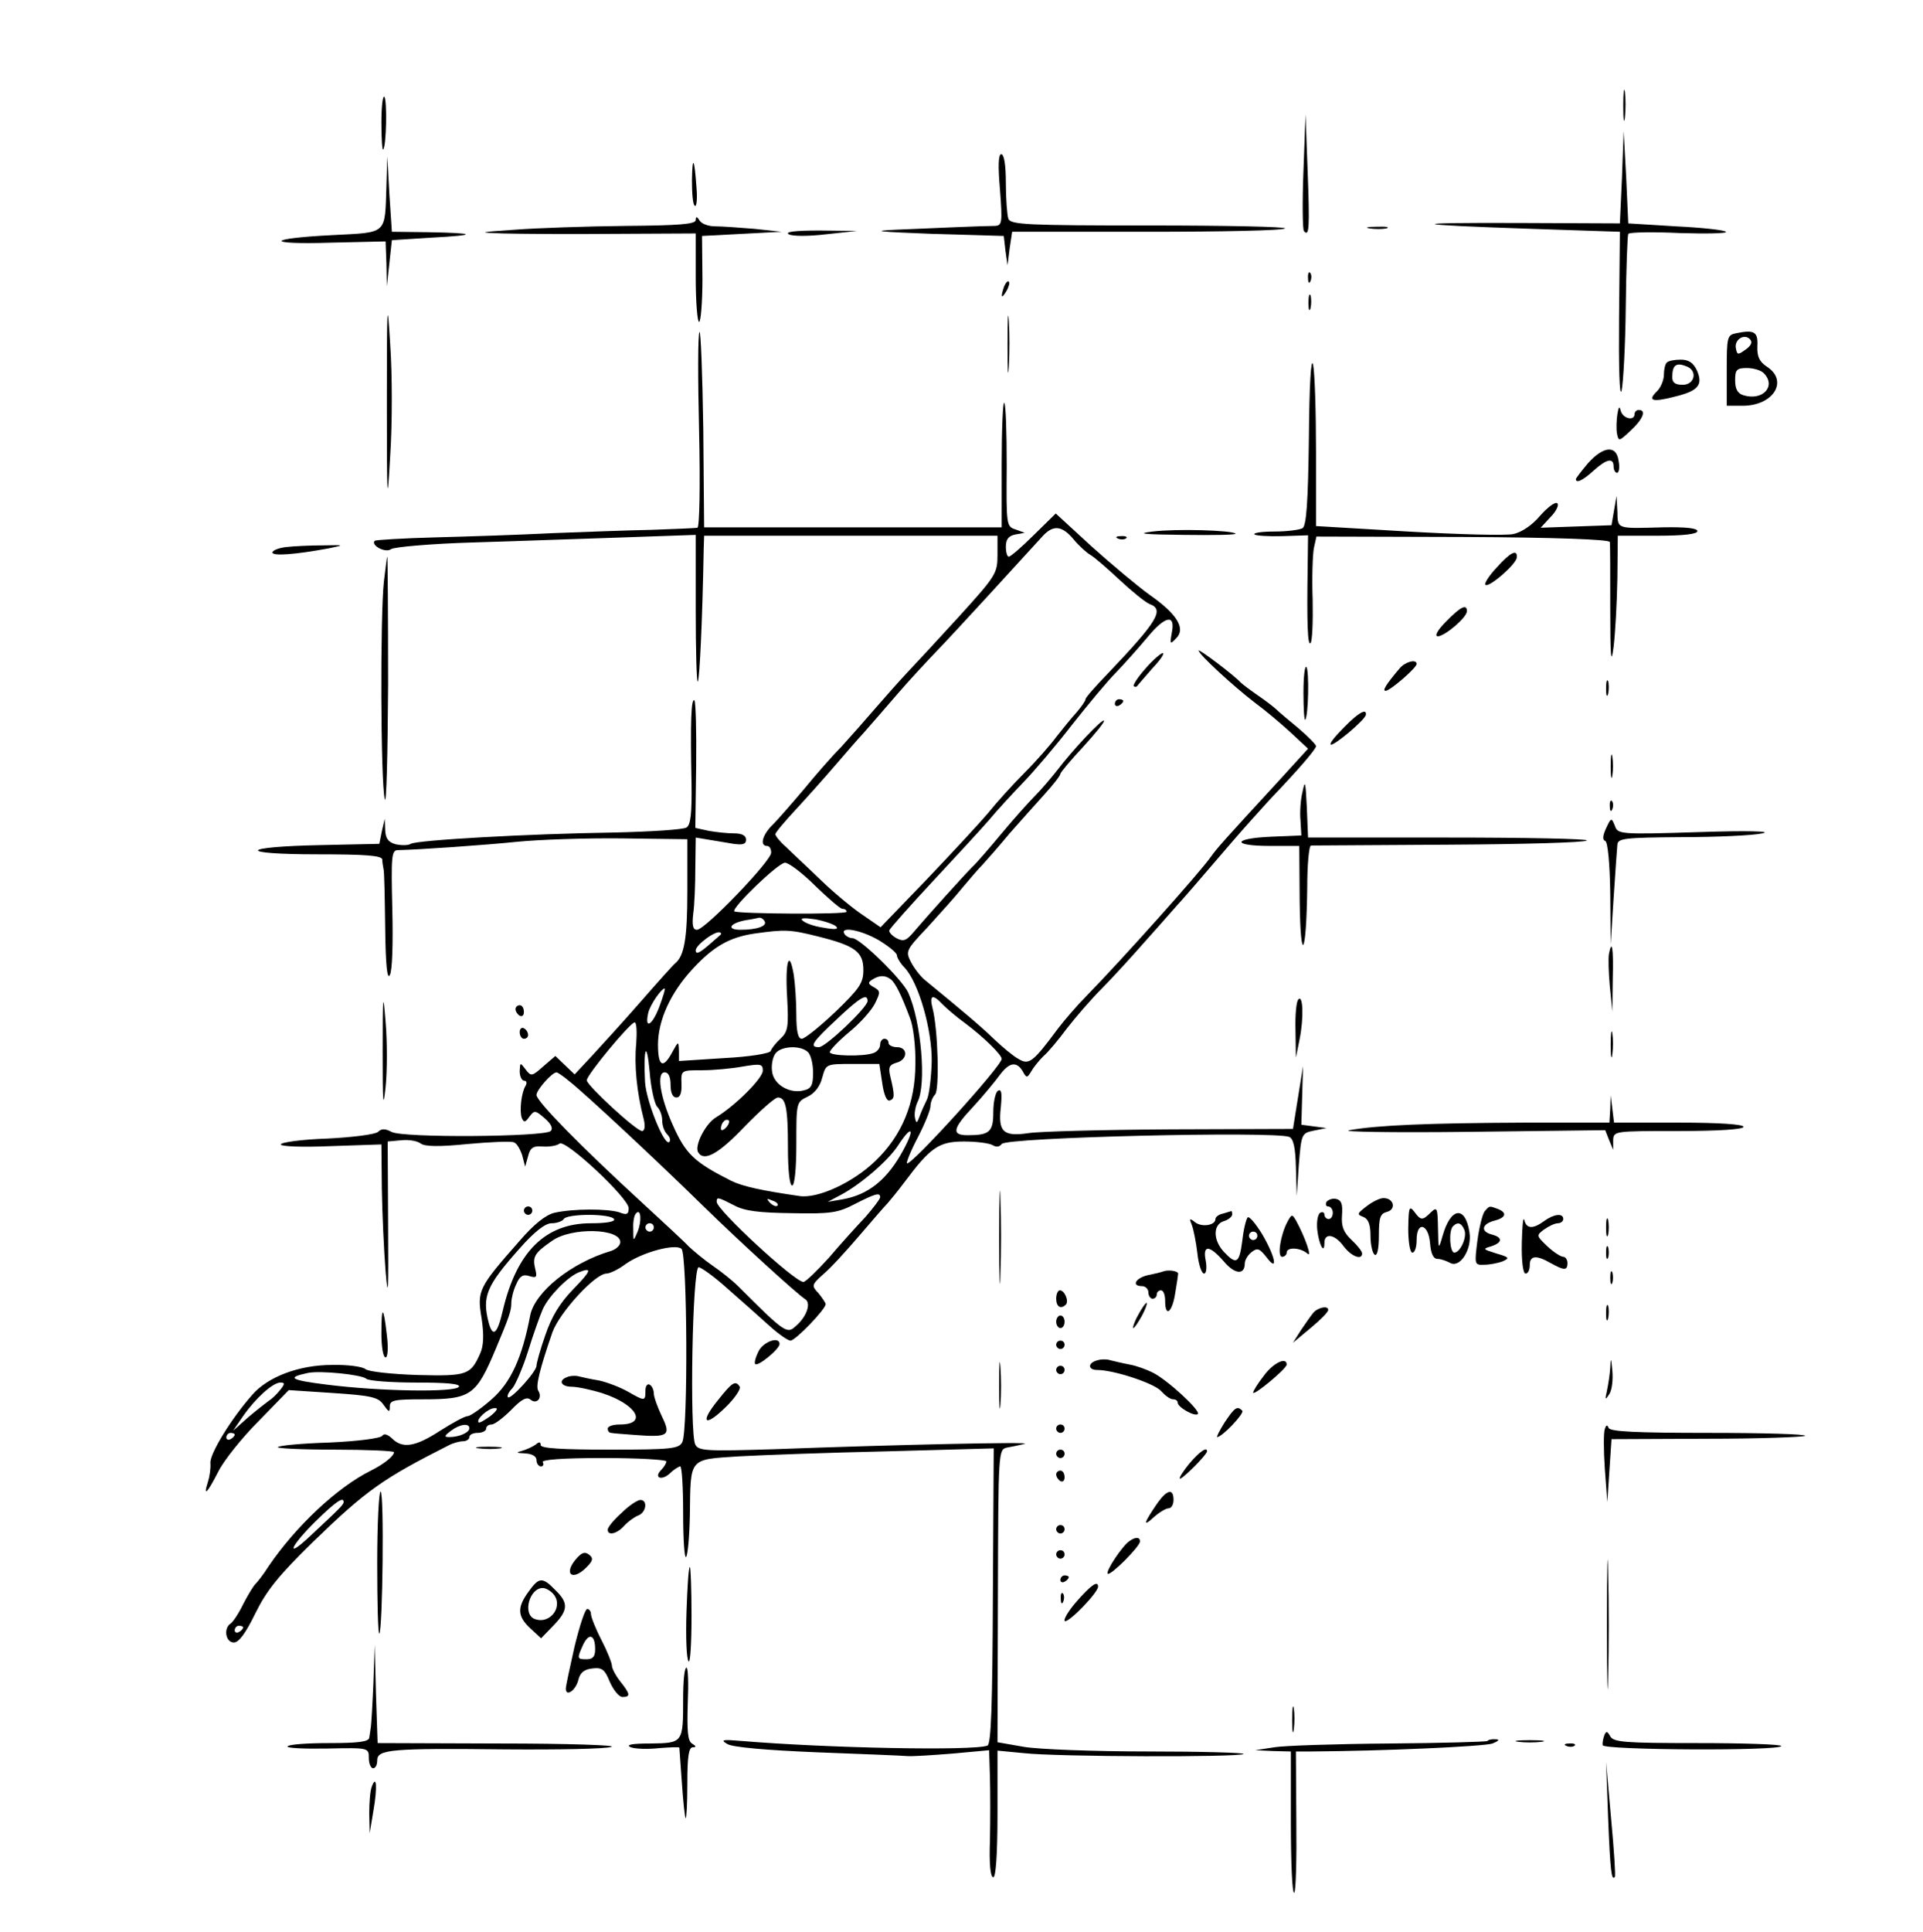 <?xml version="1.0" standalone="no"?>
<!DOCTYPE svg PUBLIC "-//W3C//DTD SVG 20010904//EN"
 "http://www.w3.org/TR/2001/REC-SVG-20010904/DTD/svg10.dtd">
<svg version="1.0" xmlns="http://www.w3.org/2000/svg"
 width="468pt" height="470pt" viewBox="0 0 468 470"
 preserveAspectRatio="xMidYMid meet">
<g transform="translate(0,470) scale(0.102,-0.102)"
fill="#000000" stroke="none">
<path d="M3873 4355 c0 -33 2 -45 4 -27 2 18 2 45 0 60 -2 15 -4 0 -4 -33z"/>
<path d="M910 4315 c0 -38 2 -66 4 -64 8 7 10 118 3 126 -4 3 -7 -24 -7 -62z"/>
<path d="M3110 4200 c-3 -74 -2 -139 1 -143 13 -16 14 8 9 143 l-5 135 -5
-135z"/>
<path d="M3870 4185 l-5 -110 -240 1 c-279 1 -268 -4 30 -14 l210 -7 -2 -205
c-1 -116 1 -192 6 -174 4 16 9 106 10 199 1 92 4 171 6 175 3 4 58 5 122 2 65
-2 115 -1 111 3 -3 4 -57 10 -120 13 l-113 7 -5 110 -6 110 -4 -110z"/>
<path d="M2386 4155 c6 -79 5 -85 -12 -86 -29 0 -138 -5 -234 -9 -66 -3 -46
-5 85 -10 l170 -5 4 -35 5 -35 5 40 6 40 322 0 c177 0 325 3 329 8 4 4 -141 7
-323 7 -292 0 -332 2 -337 16 -3 9 -6 47 -6 85 0 42 -4 69 -11 69 -7 0 -8 -28
-3 -85z"/>
<path d="M922 4165 c-4 -118 4 -111 -129 -118 -160 -8 -162 -23 -3 -18 l130 3
2 -53 1 -54 6 55 6 55 95 6 c112 6 108 11 -10 13 l-85 1 -6 90 -5 90 -2 -70z"/>
<path d="M1651 4178 c0 -31 2 -59 7 -61 4 -3 6 16 4 41 -5 73 -10 82 -11 20z"/>
<path d="M1660 4083 c0 -10 -41 -13 -167 -14 -93 -1 -211 -5 -263 -9 -90 -6
-92 -7 -30 -9 36 -1 154 -2 263 -1 l197 1 0 -105 c0 -59 4 -106 8 -106 4 0 8
46 8 103 l-1 102 95 5 95 5 -65 7 c-36 3 -78 6 -94 6 -16 0 -32 6 -37 14 -6
10 -9 10 -9 1z"/>
<path d="M3268 4063 c12 -2 30 -2 40 0 9 3 -1 5 -23 4 -22 0 -30 -2 -17 -4z"/>
<path d="M1882 4049 c9 -5 47 -5 89 0 l74 8 -90 1 c-57 0 -83 -3 -73 -9z"/>
<path d="M3121 3944 c0 -11 3 -14 6 -6 3 7 2 16 -1 19 -3 4 -6 -2 -5 -13z"/>
<path d="M2396 3925 c-9 -26 -7 -32 5 -12 6 10 9 21 6 23 -2 3 -7 -2 -11 -11z"/>
<path d="M923 3650 c0 -242 1 -253 8 -129 5 75 5 194 0 265 -7 115 -8 100 -8
-136z"/>
<path d="M3122 3885 c0 -16 2 -22 5 -12 2 9 2 23 0 30 -3 6 -5 -1 -5 -18z"/>
<path d="M2404 3785 c0 -60 1 -84 3 -52 2 32 2 81 0 110 -2 29 -3 3 -3 -58z"/>
<path d="M1669 3816 c-4 -4 -4 -110 -1 -236 3 -132 1 -231 -4 -231 -5 -1 -54
-3 -109 -5 -55 -1 -163 -5 -240 -8 -77 -4 -202 -8 -278 -10 -76 -2 -140 -6
-143 -8 -10 -11 26 -30 39 -20 6 5 95 13 197 16 102 3 263 9 358 12 l172 6 0
-178 c0 -97 2 -175 5 -172 4 4 11 146 14 316 l1 32 350 0 350 0 0 -46 c0 -44
-4 -50 -92 -147 -51 -56 -106 -115 -123 -133 -16 -17 -50 -55 -75 -84 -25 -29
-62 -71 -83 -94 -22 -22 -62 -68 -89 -101 -28 -33 -61 -71 -74 -84 -25 -24
-32 -51 -14 -51 6 0 10 -7 10 -16 0 -20 -158 -184 -177 -184 -10 0 -12 11 -9
38 3 20 5 70 5 109 l1 73 30 -5 c17 -3 44 -7 60 -10 22 -3 30 -1 30 10 0 10
-10 15 -29 15 -16 0 -43 3 -60 6 l-32 7 2 148 c1 82 -1 152 -4 156 -8 7 -10
-52 -7 -198 1 -71 -2 -99 -12 -105 -7 -5 -85 -10 -173 -12 -204 -3 -470 -18
-485 -27 -6 -4 -22 -4 -36 -1 -18 5 -24 14 -25 34 l-1 27 -7 -30 -6 -30 -140
-3 c-195 -4 -201 -22 -7 -22 114 0 152 -3 154 -12 0 -7 2 -17 3 -23 2 -5 3
-68 4 -140 1 -90 5 -125 11 -113 6 9 8 76 6 157 -3 125 -2 141 13 141 51 1
208 12 286 20 50 5 161 9 248 8 l157 -2 0 -124 c0 -111 -7 -154 -29 -172 -4
-3 -40 -43 -81 -90 -41 -47 -94 -105 -117 -130 l-42 -45 -23 22 -23 22 -29
-25 c-27 -24 -29 -24 -42 -7 -13 17 -13 17 -14 -4 0 -13 5 -23 11 -23 5 0 7
-5 3 -12 -10 -16 -15 -60 -9 -77 5 -11 8 -11 18 3 12 16 14 16 37 -4 15 -13
20 -24 14 -30 -14 -14 -354 -17 -380 -2 -15 8 -24 8 -32 0 -6 -6 -60 -13 -121
-16 -61 -2 -111 -9 -111 -14 0 -5 52 -7 120 -4 l120 4 1 -106 c1 -59 5 -147 9
-197 6 -71 7 -48 6 110 l-1 200 33 3 c18 2 39 -2 46 -8 10 -7 43 -8 112 -1 54
5 104 7 110 4 7 -2 15 -16 20 -31 l7 -27 7 25 c5 20 12 25 35 23 16 -1 34 2
40 7 14 11 165 -130 165 -154 0 -15 -5 -17 -22 -10 -28 9 -111 9 -155 -1 -21
-5 -49 -27 -85 -69 -96 -109 -100 -117 -89 -182 6 -40 5 -66 -3 -84 -23 -52
-31 -55 -150 -52 -61 2 -117 8 -124 14 -7 6 -43 11 -80 10 -78 0 -152 -28
-189 -70 -50 -56 -103 -142 -101 -164 1 -13 -2 -33 -6 -45 -12 -38 -1 -26 25
25 13 26 56 80 96 120 l72 74 106 -7 c91 -6 108 -10 120 -28 13 -18 15 -19 15
-4 0 15 11 17 78 17 116 0 128 8 176 123 32 76 36 89 36 107 0 10 5 31 12 45
8 19 16 24 31 19 17 -5 19 -3 14 17 -7 29 -2 38 40 67 46 33 163 30 163 -3 0
-8 -10 -17 -22 -21 -95 -28 -182 -98 -193 -154 -19 -100 -46 -160 -92 -200
-25 -22 -51 -40 -57 -40 -7 0 -36 -16 -66 -35 -60 -39 -90 -43 -115 -18 -11
10 -19 12 -23 6 -4 -6 -59 -13 -125 -16 -65 -2 -121 -7 -124 -11 -4 -3 57 -6
135 -6 78 0 142 -3 142 -6 0 -9 -23 -28 -55 -44 -81 -40 -180 -134 -244 -228
-13 -21 -28 -39 -31 -42 -4 -3 -17 -24 -29 -47 -11 -23 -25 -44 -31 -48 -17
-11 -12 -45 8 -45 12 0 28 22 51 69 27 55 55 90 139 172 127 123 166 150 322
229 11 6 27 10 35 10 8 0 15 5 15 10 0 6 9 10 20 10 11 0 20 5 20 10 0 6 6 10
13 10 7 0 28 16 47 35 24 25 37 32 46 24 15 -12 29 5 18 22 -6 11 3 49 34 139
17 47 102 140 129 140 8 0 29 10 46 23 40 28 118 49 133 36 14 -12 16 -434 2
-461 -8 -16 -27 -18 -173 -18 -115 0 -165 3 -165 11 0 8 -4 8 -12 1 -7 -5 -22
-12 -33 -15 -15 -4 -13 -5 8 -6 17 -1 27 -7 27 -16 0 -8 5 -15 11 -15 5 0 7 5
4 10 -4 6 47 10 144 10 83 0 151 -4 151 -8 0 -4 -5 -13 -12 -20 -19 -19 0 -27
20 -9 10 10 22 17 25 17 4 0 7 -50 7 -112 0 -61 3 -108 7 -104 4 4 8 49 9 99
2 139 -4 133 117 141 56 3 216 9 355 12 l253 7 -2 -352 c-1 -255 -4 -354 -13
-357 -34 -13 -382 -6 -586 11 -46 4 -52 3 -35 -7 12 -8 93 -15 215 -20 107 -4
204 -8 215 -9 11 -1 59 2 108 6 l87 8 2 -64 c1 -35 1 -103 0 -151 -2 -56 1
-88 8 -88 6 0 10 54 10 151 l0 151 63 -6 c79 -9 516 -10 524 -2 4 3 -99 6
-227 6 -128 0 -262 5 -297 11 l-63 11 1 349 c1 349 1 349 22 354 12 2 31 6 42
9 21 5 -305 -2 -598 -13 -163 -5 -180 -4 -188 11 -14 27 -7 423 8 423 6 0 38
-23 70 -52 32 -28 76 -67 98 -87 22 -20 45 -36 51 -36 12 0 84 75 84 87 0 3
-8 15 -17 26 -17 18 -17 20 12 46 17 14 55 56 85 91 30 35 61 71 68 78 7 8 25
30 40 50 62 83 82 97 142 97 30 0 61 -4 69 -9 8 -5 16 -4 21 3 9 16 649 31
686 17 10 -4 15 -26 16 -73 l2 -68 5 75 c6 74 7 75 36 81 l30 6 -30 4 -30 4 2
70 2 70 -12 -75 -12 -75 -293 -1 c-161 -1 -313 -5 -338 -9 -60 -9 -73 3 -66
62 3 33 2 44 -7 39 -6 -4 -11 -27 -11 -51 0 -47 -9 -55 -61 -55 -39 0 -37 15
14 69 23 25 51 59 62 74 23 31 40 34 55 10 9 -17 11 -17 21 0 5 9 18 25 28 35
11 9 36 39 56 66 21 27 58 70 84 96 25 25 75 80 111 121 36 40 67 76 70 79 6
6 47 53 130 150 30 35 71 80 90 101 68 71 110 120 110 127 0 4 -19 23 -41 42
-23 19 -47 39 -53 45 -6 6 -27 22 -46 35 -19 13 -37 27 -40 30 -14 16 -100 81
-100 76 0 -9 85 -87 135 -125 22 -16 59 -47 83 -69 l43 -40 -72 -79 c-129
-140 -145 -158 -160 -179 -24 -35 -211 -244 -295 -330 -23 -23 -54 -59 -70
-80 -60 -81 -69 -87 -94 -72 -13 7 -39 29 -59 48 -31 30 -69 62 -164 140 -10
8 -25 27 -33 42 -14 27 -13 29 40 85 29 32 67 74 82 93 16 19 38 45 49 56 11
12 40 45 64 74 25 28 62 70 83 93 21 23 38 45 38 49 0 3 24 32 54 64 30 33 53
61 50 63 -4 5 -74 -69 -112 -119 -15 -19 -38 -46 -52 -60 -14 -14 -50 -54 -80
-90 -30 -36 -61 -72 -70 -80 -21 -21 -110 -120 -138 -153 -19 -23 -26 -26 -43
-17 -11 6 -19 15 -17 19 2 5 48 57 103 116 55 59 116 125 135 147 19 23 56 63
82 90 26 27 78 88 115 136 38 48 85 105 107 127 21 22 54 59 74 83 42 51 67
56 58 11 -5 -28 -4 -29 10 -14 24 23 3 58 -63 104 -28 20 -90 72 -138 115
l-86 79 -52 -51 c-29 -29 -56 -52 -60 -52 -4 0 -7 11 -7 24 0 18 7 26 23 29
l22 4 -22 8 c-22 7 -22 11 -21 151 0 80 -2 148 -6 151 -3 3 -6 -62 -6 -145 l0
-152 -355 0 -355 0 -2 236 c-2 130 -6 233 -9 230z m892 -494 c13 -16 32 -33
41 -38 9 -5 40 -32 70 -60 29 -27 61 -53 71 -57 36 -13 19 -41 -100 -166 -29
-30 -53 -57 -53 -61 0 -4 -10 -18 -21 -31 -12 -13 -33 -39 -48 -58 -14 -19
-48 -58 -76 -86 -27 -27 -67 -71 -87 -96 -21 -25 -87 -96 -147 -159 l-110
-114 -42 29 c-23 15 -69 53 -101 84 -32 31 -70 66 -83 79 -14 12 -25 26 -25
30 0 4 22 30 48 58 26 28 67 74 92 103 25 29 56 65 70 80 14 16 50 57 80 92
30 35 74 82 97 106 36 37 187 202 248 269 27 31 48 29 76 -4z m-616 -827 c31
-30 60 -55 65 -55 6 0 10 -3 10 -7 0 -7 -261 -5 -268 1 -7 8 105 116 121 116
9 0 42 -25 72 -55z m-121 -84 c8 -12 -18 -21 -57 -21 -35 0 -26 16 13 23 14 2
28 5 32 6 4 0 9 -3 12 -8z m171 -13 c7 -7 -3 -8 -30 -3 -22 3 -44 11 -50 17
-7 6 3 7 30 3 22 -4 45 -12 50 -17z m-276 -20 c-2 -2 -16 -14 -31 -27 -20 -17
-28 -20 -28 -10 0 13 50 50 59 42 2 -1 2 -4 0 -5z m233 -4 c89 -22 108 -37
108 -80 0 -31 -9 -44 -67 -100 -37 -35 -73 -64 -80 -64 -9 0 -13 18 -13 58 0
31 -3 74 -6 94 -11 65 -21 32 -16 -52 4 -72 2 -83 -16 -100 -11 -10 -22 -24
-23 -29 -2 -6 -51 -14 -111 -17 l-108 -7 0 24 c-1 24 -1 24 -16 -3 -22 -41
-34 -34 -34 18 0 58 30 124 83 181 49 53 87 75 147 84 72 10 85 10 152 -7z
m145 -9 c23 -14 43 -30 43 -36 0 -5 8 -19 18 -29 34 -36 66 -149 65 -224 -1
-38 -6 -79 -11 -90 -6 -12 -14 -30 -18 -41 -6 -17 -8 -18 -11 -3 -2 9 1 26 6
37 22 41 9 192 -22 261 -14 31 -115 130 -133 130 -7 0 -16 5 -19 10 -12 19 39
10 82 -15z m28 -93 c11 -8 25 -36 46 -92 8 -19 14 -69 13 -110 0 -93 -32 -171
-96 -232 -53 -51 -137 -90 -181 -83 -90 13 -135 23 -162 36 -89 45 -109 64
-140 134 -30 67 -39 125 -19 125 9 0 14 -11 14 -30 0 -19 5 -30 14 -30 9 0 13
11 12 33 -1 32 -1 32 49 32 28 0 71 4 98 9 42 7 47 6 47 -10 0 -18 -65 -83
-111 -111 -26 -15 -53 -69 -43 -84 14 -23 49 -3 110 61 38 39 73 70 80 70 19
0 24 -25 24 -121 0 -53 4 -89 10 -89 6 0 10 40 10 99 0 99 0 100 27 113 17 8
30 25 35 46 9 32 9 32 72 32 l64 0 7 -46 c4 -28 11 -44 18 -41 12 4 12 12 1
58 -5 21 -2 27 15 32 27 7 28 37 1 37 -11 0 -20 5 -20 10 0 6 -4 10 -10 10 -5
0 -10 -6 -10 -14 0 -8 -7 -17 -16 -20 -24 -9 -104 -7 -104 2 0 5 20 26 45 47
26 21 53 51 62 68 14 28 14 31 -2 40 -14 8 -15 11 -4 18 17 11 31 11 44 1z
m-552 -66 c-17 -45 -36 -55 -26 -13 5 19 31 57 39 57 2 0 -4 -20 -13 -44z
m497 14 c0 -15 -100 -110 -116 -110 -24 0 -16 12 43 67 56 53 73 62 73 43z
m179 -8 c9 -9 33 -30 54 -45 44 -33 87 -75 87 -85 0 -17 -218 -257 -226 -249
-2 2 9 30 26 62 16 31 30 65 30 74 0 9 5 22 11 28 11 11 7 157 -6 206 -8 31 0
35 24 9z m-731 -94 c-5 -49 1 -115 18 -180 4 -17 2 -28 -4 -28 -14 0 -132 109
-132 121 0 13 103 137 114 138 5 1 6 -23 4 -51z m50 -150 c7 -7 12 -21 12 -33
0 -12 5 -26 12 -33 6 -6 9 -14 5 -18 -11 -12 -55 96 -58 143 -4 83 4 101 11
25 3 -40 12 -78 18 -84z m360 130 c7 -7 12 -29 12 -49 0 -29 -4 -38 -22 -42
-34 -9 -73 14 -76 46 -2 16 2 35 9 43 14 17 60 19 77 2z m-570 -69 c35 -27
212 -192 321 -299 89 -87 222 -208 242 -221 15 -9 4 -42 -22 -64 -21 -20 -26
-17 -138 95 -14 14 -42 36 -61 49 -19 13 -44 34 -56 45 -11 12 -62 59 -113
106 -146 134 -251 241 -251 256 0 12 37 54 48 54 2 0 16 -9 30 -21z m374 -111
c-7 -7 -12 -8 -12 -2 0 6 3 14 7 17 3 4 9 5 12 2 2 -3 -1 -11 -7 -17z m424
-52 c-38 -71 -83 -108 -146 -119 l-35 -6 30 16 c48 25 115 83 138 119 32 49
41 42 13 -10z m-56 -114 c0 -4 -16 -25 -35 -47 -20 -21 -59 -64 -87 -97 -29
-32 -56 -58 -61 -58 -21 0 -207 172 -207 191 0 12 2 12 41 -8 25 -14 61 -18
139 -19 92 -2 110 1 150 22 49 25 60 28 60 16z m-245 -20 c-3 -3 -11 0 -18 7
-9 10 -8 11 6 5 10 -3 15 -9 12 -12z m-334 -63 c-10 -23 -10 -23 -10 7 -1 17
2 34 7 38 11 12 14 -18 3 -45z m-56 31 c4 -6 -17 -10 -55 -10 -109 0 -177 -68
-210 -207 -13 -57 -24 -67 -34 -30 -16 62 -6 87 73 176 36 41 62 61 77 61 13
0 26 5 29 10 3 6 30 10 60 10 30 0 57 -4 60 -10z m95 -20 c0 -5 -4 -10 -10
-10 -5 0 -10 5 -10 10 0 6 5 10 10 10 6 0 10 -4 10 -10z m-192 -147 c-33 -34
-52 -66 -67 -110 -12 -34 -21 -67 -21 -73 0 -14 -62 -82 -68 -75 -3 3 2 13 11
22 8 10 25 50 37 88 12 39 28 84 35 100 14 31 59 77 86 88 33 13 30 4 -13 -40z
m-494 -214 c6 -5 59 -9 119 -9 73 0 106 -3 102 -10 -9 -14 -189 -11 -315 5
-88 11 -97 17 -45 28 29 6 128 -4 139 -14z m-205 -26 c-8 -10 -20 -22 -27 -26
-7 -5 -30 -23 -50 -40 l-36 -32 24 35 c30 43 71 80 89 80 11 0 11 -3 0 -17z
m501 -63 c-14 -10 -26 -17 -28 -15 -7 7 23 34 38 34 10 1 6 -6 -10 -19z m-50
-29 c0 -10 -24 -21 -48 -21 -13 0 -12 3 4 15 21 16 44 19 44 6z m-560 -15 c0
-3 -4 -8 -10 -11 -5 -3 -10 -1 -10 4 0 6 5 11 10 11 6 0 10 -2 10 -4z m260
-161 c0 -6 -9 -15 -83 -84 -58 -54 -43 -20 16 38 48 47 67 60 67 46z m-240
-299 c0 -3 -4 -8 -10 -11 -5 -3 -10 -1 -10 4 0 6 5 11 10 11 6 0 10 -2 10 -4z"/>
<path d="M4143 3813 c-22 -4 -23 -9 -23 -89 l0 -84 38 0 c73 0 110 59 58 93
-18 12 -24 24 -23 49 2 34 -7 40 -50 31z m22 -39 c-18 -13 -20 -13 -23 2 -5
21 19 37 33 23 7 -7 4 -15 -10 -25z m43 -56 c31 -31 -2 -67 -48 -53 -14 4 -20
15 -20 36 0 25 4 29 28 29 15 0 33 -5 40 -12z"/>
<path d="M3123 3564 c-2 -156 -6 -209 -15 -216 -7 -4 -37 -8 -67 -8 -30 0 -51
-3 -48 -7 4 -3 34 -5 67 -4 l61 2 -1 -78 c-2 -133 0 -187 7 -179 4 4 6 50 5
103 -2 53 0 109 3 124 l6 27 350 -1 c224 -1 349 -6 350 -12 1 -5 1 -77 1 -160
0 -116 2 -136 8 -90 4 33 8 106 9 163 l1 102 95 0 c63 0 95 4 95 11 0 7 -28
10 -82 9 -112 -3 -108 -5 -109 38 l-2 37 -6 -35 -6 -35 -85 -3 -84 -3 24 26
c13 13 20 28 16 32 -5 5 -23 -9 -41 -29 -19 -23 -45 -40 -64 -44 -18 -4 -131
-1 -252 6 l-219 13 0 176 c0 97 -3 191 -7 209 -5 20 -9 -49 -10 -174z"/>
<path d="M3977 3743 c-4 -3 -7 -17 -7 -29 0 -12 -7 -30 -16 -39 -24 -23 -12
-27 39 -14 59 14 71 28 56 63 -9 19 -20 26 -39 26 -15 0 -30 -3 -33 -7z m47
-9 c27 -10 20 -44 -9 -44 -18 0 -25 5 -25 18 0 29 9 36 34 26z"/>
<path d="M3859 3620 c-2 -14 -3 -34 -1 -46 4 -20 5 -19 33 7 29 27 38 49 19
49 -5 0 -10 -4 -10 -10 0 -17 -28 -11 -33 8 -3 12 -5 10 -8 -8z"/>
<path d="M3789 3503 c-16 -19 -29 -36 -29 -38 0 -11 17 -3 42 20 31 28 48 32
48 10 0 -8 4 -15 8 -15 5 0 7 13 4 28 -5 39 -36 36 -73 -5z"/>
<path d="M2750 3340 c-41 -5 -22 -7 74 -8 71 -1 127 0 124 3 -8 8 -140 12
-198 5z"/>
<path d="M2668 3323 c7 -3 16 -2 19 1 4 3 -2 6 -13 5 -11 0 -14 -3 -6 -6z"/>
<path d="M683 3303 c-18 -2 -33 -8 -33 -13 0 -9 54 -5 135 10 38 8 38 8 -15 7
-30 0 -70 -2 -87 -4z"/>
<path d="M3571 3254 c-18 -19 -30 -38 -27 -41 8 -8 74 49 75 65 2 21 -15 13
-48 -24z"/>
<path d="M916 3221 c-9 -79 -8 -477 2 -519 4 -18 7 105 8 273 0 168 -1 305 -2
305 -1 0 -4 -27 -8 -59z"/>
<path d="M3450 3125 c-21 -21 -28 -35 -19 -35 17 1 69 45 69 60 0 18 -15 11
-50 -25z"/>
<path d="M2733 3013 c-18 -20 -30 -39 -28 -42 3 -2 6 -2 8 0 1 2 18 21 36 42
19 20 31 37 25 37 -5 -1 -24 -17 -41 -37z"/>
<path d="M3339 3013 c-33 -39 -41 -53 -33 -53 11 0 74 55 74 64 0 13 -28 5
-41 -11z"/>
<path d="M3110 2955 c0 -38 2 -66 4 -64 8 7 10 118 3 126 -4 3 -7 -24 -7 -62z"/>
<path d="M3832 2965 c0 -16 2 -22 5 -12 2 9 2 23 0 30 -3 6 -5 -1 -5 -18z"/>
<path d="M2660 2929 c0 -5 5 -7 10 -4 6 3 10 8 10 11 0 2 -4 4 -10 4 -5 0 -10
-5 -10 -11z"/>
<path d="M3207 2873 c-20 -20 -35 -38 -32 -41 5 -6 83 59 84 71 2 16 -18 5
-52 -30z"/>
<path d="M3843 2780 c0 -25 2 -35 4 -22 2 12 2 32 0 45 -2 12 -4 2 -4 -23z"/>
<path d="M3108 2720 c-5 -19 -7 -51 -5 -70 l2 -35 -72 -3 c-93 -4 -95 -22 -3
-22 l70 0 1 -132 c2 -155 16 -130 18 30 0 56 4 102 9 103 4 0 152 1 329 2 177
1 325 5 329 10 4 4 -144 7 -329 7 l-336 0 -3 73 c-3 60 -4 66 -10 37z"/>
<path d="M3841 2684 c0 -11 3 -14 6 -6 3 7 2 16 -1 19 -3 4 -6 -2 -5 -13z"/>
<path d="M3832 2632 c-8 -17 -9 -28 -2 -30 6 -2 11 -53 12 -125 l1 -122 7 110
c4 61 8 118 9 128 1 15 16 17 154 18 83 0 170 4 192 9 25 5 -33 7 -152 3 -189
-6 -193 -5 -200 15 -8 20 -9 20 -21 -6z"/>
<path d="M3839 2333 c-2 -10 -1 -45 2 -78 l6 -60 1 78 c2 74 -2 96 -9 60z"/>
<path d="M913 2100 c0 -124 1 -141 7 -85 4 39 4 109 0 155 -6 75 -7 67 -7 -70z"/>
<path d="M3098 2224 c-5 -4 -8 -37 -7 -73 l1 -66 9 45 c10 50 8 106 -3 94z"/>
<path d="M1230 2201 c0 -6 5 -13 10 -16 6 -3 10 1 10 9 0 9 -4 16 -10 16 -5 0
-10 -4 -10 -9z"/>
<path d="M1240 2146 c0 -9 5 -16 10 -16 6 0 10 4 10 9 0 6 -4 13 -10 16 -5 3
-10 -1 -10 -9z"/>
<path d="M3843 2115 c0 -27 2 -38 4 -22 2 15 2 37 0 50 -2 12 -4 0 -4 -28z"/>
<path d="M3842 1963 l-2 -33 -202 0 c-228 -1 -352 -6 -418 -18 -25 -4 102 -6
282 -4 l328 4 9 -23 10 -24 0 23 c1 22 2 22 156 22 97 0 155 4 155 10 0 6 -58
10 -154 10 l-155 0 -4 33 -4 32 -1 -32z"/>
<path d="M2384 1655 c0 -99 2 -138 3 -87 2 51 2 132 0 180 -1 48 -3 6 -3 -93z"/>
<path d="M3165 1741 c-3 -6 -1 -11 4 -11 6 0 11 -7 11 -15 0 -8 -4 -15 -10
-15 -5 0 -10 5 -10 11 0 5 -5 7 -10 4 -6 -4 -9 -22 -7 -41 4 -35 17 -60 17
-31 0 25 25 21 46 -8 18 -24 44 -34 44 -17 0 5 -11 19 -25 32 -19 18 -25 32
-23 59 2 26 -1 36 -14 39 -9 2 -19 -2 -23 -7z"/>
<path d="M3260 1730 c-22 -17 -23 -19 -7 -25 12 -5 17 -18 17 -45 0 -22 5 -42
10 -45 6 -4 10 14 10 45 0 43 3 53 19 57 23 6 17 33 -8 33 -9 0 -27 -9 -41
-20z"/>
<path d="M1250 1720 c0 -5 5 -10 10 -10 6 0 10 5 10 10 0 6 -4 10 -10 10 -5 0
-10 -4 -10 -10z"/>
<path d="M3360 1678 c0 -32 4 -58 10 -58 6 0 10 14 10 30 0 46 28 39 32 -7 2
-26 8 -38 18 -38 8 0 21 -5 29 -9 24 -15 54 32 47 73 -10 64 -45 59 -64 -9
-10 -34 -10 -34 -11 18 -1 49 -2 52 -17 38 -20 -20 -24 -20 -40 2 -12 15 -13
9 -14 -40z m134 -4 c7 -17 -10 -54 -24 -54 -11 0 -14 53 -3 63 11 11 20 8 27
-9z"/>
<path d="M3542 1718 c-5 -7 -13 -39 -17 -70 -7 -56 -7 -58 16 -57 13 0 33 4
44 8 18 8 16 10 -15 19 -32 10 -33 11 -12 17 27 9 28 21 2 28 -28 7 -25 25 5
33 28 7 32 19 9 28 -21 8 -20 8 -32 -6z"/>
<path d="M2918 1713 c-10 -2 -18 -8 -18 -13 0 -15 -32 -20 -48 -8 -14 11 -15
10 -8 -7 4 -11 10 -41 13 -67 3 -27 10 -48 16 -48 5 0 7 13 4 30 -8 39 8 39
43 -1 26 -31 50 -33 50 -5 0 8 7 20 16 27 14 11 19 9 35 -11 29 -39 23 -2 -9
53 -16 26 -31 44 -35 41 -4 -4 -10 -29 -13 -56 -7 -54 -14 -58 -44 -26 -26 28
-26 65 0 73 11 3 20 11 20 16 0 5 -1 8 -2 8 -2 -1 -11 -3 -20 -6z m82 -53 c0
-5 -4 -10 -10 -10 -5 0 -10 5 -10 10 0 6 5 10 10 10 6 0 10 -4 10 -10z"/>
<path d="M3072 1694 c-17 -32 -25 -84 -13 -84 6 0 11 5 11 10 0 14 33 12 49
-2 13 -13 -5 39 -27 79 -9 15 -10 15 -20 -3z"/>
<path d="M3631 1643 c-1 -43 3 -73 9 -73 6 0 10 9 10 20 0 23 15 25 50 5 32
-18 40 -18 40 0 0 8 -5 15 -10 15 -6 0 -23 11 -38 25 -26 25 -27 26 -8 40 11
8 26 15 33 15 7 0 13 5 13 10 0 15 -23 12 -46 -5 -26 -19 -42 -19 -47 3 -3 9
-5 -16 -6 -55z"/>
<path d="M3832 1680 c0 -19 2 -27 5 -17 2 9 2 25 0 35 -3 9 -5 1 -5 -18z"/>
<path d="M3832 1620 c0 -14 2 -19 5 -12 2 6 2 18 0 25 -3 6 -5 1 -5 -13z"/>
<path d="M2775 1575 c-5 -2 -22 -6 -37 -9 -29 -7 -39 -26 -13 -26 8 0 15 -7
15 -15 0 -8 5 -15 10 -15 6 0 10 5 10 10 0 6 5 10 10 10 6 0 10 -11 10 -25 0
-41 17 -28 24 18 4 23 7 44 7 47 0 6 -23 10 -36 5z"/>
<path d="M3842 1560 c0 -14 2 -19 5 -12 2 6 2 18 0 25 -3 6 -5 1 -5 -13z"/>
<path d="M2520 1510 c0 -19 11 -26 23 -14 8 8 -3 34 -14 34 -5 0 -9 -9 -9 -20z"/>
<path d="M2715 1470 c-9 -16 -13 -30 -11 -30 3 0 12 14 21 30 9 17 13 30 11
30 -3 0 -12 -13 -21 -30z"/>
<path d="M3832 1475 c0 -16 2 -22 5 -12 2 9 2 23 0 30 -3 6 -5 -1 -5 -18z"/>
<path d="M3134 1477 c-6 -7 -19 -26 -30 -42 l-19 -30 42 35 c23 19 42 38 42
43 1 11 -23 7 -35 -6z"/>
<path d="M910 1427 c0 -31 4 -57 10 -57 5 0 7 22 3 53 -8 71 -13 72 -13 4z"/>
<path d="M2520 1455 c0 -8 5 -15 10 -15 6 0 10 7 10 15 0 8 -4 15 -10 15 -5 0
-10 -7 -10 -15z"/>
<path d="M1810 1385 c-7 -14 -11 -28 -8 -31 7 -6 58 36 58 48 0 19 -38 6 -50
-17z"/>
<path d="M2520 1400 c0 -5 5 -10 10 -10 6 0 10 5 10 10 0 6 -4 10 -10 10 -5 0
-10 -4 -10 -10z"/>
<path d="M2384 1305 c0 -49 1 -71 3 -48 2 23 2 64 0 90 -2 26 -3 8 -3 -42z"/>
<path d="M2618 1363 c-23 -6 -23 -23 0 -23 40 0 136 -32 152 -50 10 -11 22
-20 29 -20 6 0 11 -3 11 -8 0 -11 41 -34 48 -27 8 7 -73 82 -108 99 -14 7 -38
16 -55 19 -16 3 -37 8 -45 10 -8 3 -23 3 -32 0z"/>
<path d="M3842 1345 c-1 -16 -5 -41 -8 -55 -5 -22 -4 -23 6 -7 6 9 9 34 7 55
-3 32 -4 33 -5 7z"/>
<path d="M3016 1327 c-15 -19 -26 -37 -26 -41 0 -9 80 57 80 67 0 19 -32 4
-54 -26z"/>
<path d="M2520 1340 c0 -5 5 -10 10 -10 6 0 10 5 10 10 0 6 -4 10 -10 10 -5 0
-10 -4 -10 -10z"/>
<path d="M1353 1323 c-22 -8 -14 -23 11 -23 13 0 47 -7 75 -16 81 -27 107 -74
40 -74 -16 0 -29 -4 -29 -10 0 -5 3 -10 8 -10 4 -1 30 -3 57 -5 80 -6 87 -2
64 45 -10 21 -19 46 -19 54 0 8 -4 18 -10 21 -5 3 -10 -3 -10 -14 0 -26 -1
-26 -43 -2 -18 10 -49 22 -68 26 -19 3 -41 8 -49 10 -8 2 -21 1 -27 -2z"/>
<path d="M1713 1268 c-44 -54 -32 -66 18 -17 22 21 37 44 34 49 -10 16 -18 11
-52 -32z"/>
<path d="M2922 1215 c-12 -19 -20 -35 -18 -35 12 0 66 57 60 63 -12 12 -18 8
-42 -28z"/>
<path d="M2520 1200 c0 -5 5 -10 10 -10 6 0 10 5 10 10 0 6 -4 10 -10 10 -5 0
-10 -4 -10 -10z"/>
<path d="M3829 1199 c-3 -7 -3 -50 0 -94 l6 -80 5 75 5 75 228 1 c125 0 230 4
234 7 3 4 -100 7 -229 7 -175 0 -237 3 -240 12 -3 8 -6 7 -9 -3z"/>
<path d="M1143 1153 c15 -2 37 -2 50 0 12 2 0 4 -28 4 -27 0 -38 -2 -22 -4z"/>
<path d="M2520 1140 c0 -5 5 -10 10 -10 6 0 10 5 10 10 0 6 -4 10 -10 10 -5 0
-10 -4 -10 -10z"/>
<path d="M2838 1117 c-14 -17 -25 -34 -23 -36 4 -4 65 57 65 65 0 12 -18 -1
-42 -29z"/>
<path d="M2520 1091 c0 -6 5 -13 10 -16 6 -3 10 1 10 9 0 9 -4 16 -10 16 -5 0
-10 -4 -10 -9z"/>
<path d="M900 878 c0 -94 2 -169 5 -167 8 9 12 339 3 339 -4 0 -8 -77 -8 -172z"/>
<path d="M2762 1023 c-33 -48 -36 -59 -10 -35 13 12 30 22 36 22 7 0 12 9 12
20 0 28 -15 25 -38 -7z"/>
<path d="M1483 999 c-18 -16 -33 -34 -33 -40 0 -15 22 -10 39 9 9 10 24 21 34
25 19 7 23 37 5 37 -7 0 -28 -14 -45 -31z"/>
<path d="M3834 735 c0 -137 2 -195 3 -128 2 67 2 179 0 250 -1 70 -3 16 -3
-122z"/>
<path d="M2520 960 c0 -5 5 -10 10 -10 6 0 10 5 10 10 0 6 -4 10 -10 10 -5 0
-10 -4 -10 -10z"/>
<path d="M2695 932 c-17 -11 -58 -73 -52 -78 6 -6 77 65 77 77 0 11 -11 11
-25 1z"/>
<path d="M1377 892 c-34 -37 -13 -58 22 -23 16 16 17 22 7 30 -10 8 -17 6 -29
-7z"/>
<path d="M2520 900 c0 -5 5 -10 10 -10 6 0 10 5 10 10 0 6 -4 10 -10 10 -5 0
-10 -4 -10 -10z"/>
<path d="M1638 763 c-2 -60 0 -112 5 -118 4 -5 7 44 7 108 0 64 -2 117 -4 117
-3 0 -6 -48 -8 -107z"/>
<path d="M2530 839 c0 -5 5 -7 10 -4 6 3 10 8 10 11 0 2 -4 4 -10 4 -5 0 -10
-5 -10 -11z"/>
<path d="M1261 811 c-28 -38 -26 -59 4 -87 l26 -24 29 30 c36 37 37 54 5 85
-31 32 -39 31 -64 -4z m57 -3 c29 -29 -4 -76 -42 -62 -30 11 -13 74 19 74 6 0
16 -5 23 -12z"/>
<path d="M2568 787 c-20 -23 -32 -44 -27 -46 10 -3 78 67 79 82 0 16 -17 4
-52 -36z"/>
<path d="M2531 794 c0 -11 3 -14 6 -6 3 7 2 16 -1 19 -3 4 -6 -2 -5 -13z"/>
<path d="M1371 681 c-11 -49 -21 -95 -21 -101 0 -21 24 -4 30 21 4 17 14 25
33 27 23 3 30 -2 42 -32 9 -20 22 -36 30 -36 20 0 19 7 -5 37 -11 14 -20 31
-20 38 0 6 -11 34 -25 61 -14 27 -25 55 -25 62 0 6 -4 12 -9 12 -5 0 -18 -40
-30 -89z m49 -7 c0 -17 -5 -24 -20 -24 -23 0 -24 1 -9 34 14 30 29 25 29 -10z"/>
<path d="M891 595 c-2 -49 -5 -97 -6 -105 -1 -8 -3 -21 -4 -27 -1 -10 -27 -13
-95 -13 -52 0 -97 -3 -100 -8 -2 -4 40 -6 95 -5 99 2 99 2 99 -23 0 -13 5 -24
10 -24 6 0 10 8 10 19 0 26 34 29 304 26 127 -1 241 1 255 6 14 4 -105 8 -266
8 l-292 1 -4 118 -3 117 -3 -90z"/>
<path d="M1630 556 c0 -106 0 -106 -79 -107 -44 0 -59 -3 -46 -9 11 -4 41 -5
68 -2 26 2 47 3 48 1 0 -2 3 -40 6 -84 3 -44 7 -82 9 -84 2 -2 4 35 4 82 0 63
3 87 13 87 9 0 8 3 -2 9 -10 6 -12 30 -10 95 2 47 1 86 -3 86 -5 0 -8 -33 -8
-74z"/>
<path d="M3083 505 c0 -27 2 -38 4 -22 2 15 2 37 0 50 -2 12 -4 0 -4 -28z"/>
<path d="M3828 469 c-3 -8 -5 -18 -4 -24 1 -12 426 -14 426 -2 0 4 -90 7 -200
7 -172 0 -200 2 -208 16 -7 13 -10 13 -14 3z"/>
<path d="M3549 455 c-3 -2 -108 -5 -234 -6 -127 -1 -250 -5 -275 -9 l-45 -7
43 -2 42 -1 0 -171 c0 -93 3 -168 8 -166 4 3 6 80 5 171 l-1 166 36 0 c171 1
414 12 433 19 15 6 18 10 8 10 -9 1 -18 -1 -20 -4z"/>
<path d="M3623 453 c15 -2 39 -2 55 0 15 2 2 4 -28 4 -30 0 -43 -2 -27 -4z"/>
<path d="M3738 443 c7 -3 16 -2 19 1 4 3 -2 6 -13 5 -11 0 -14 -3 -6 -6z"/>
<path d="M3837 270 c5 -125 8 -150 16 -139 2 2 -2 65 -9 139 l-12 135 5 -135z"/>
<path d="M887 346 c-4 -10 -6 -39 -6 -64 l1 -47 9 54 c10 58 7 87 -4 57z"/>
</g>
</svg>
